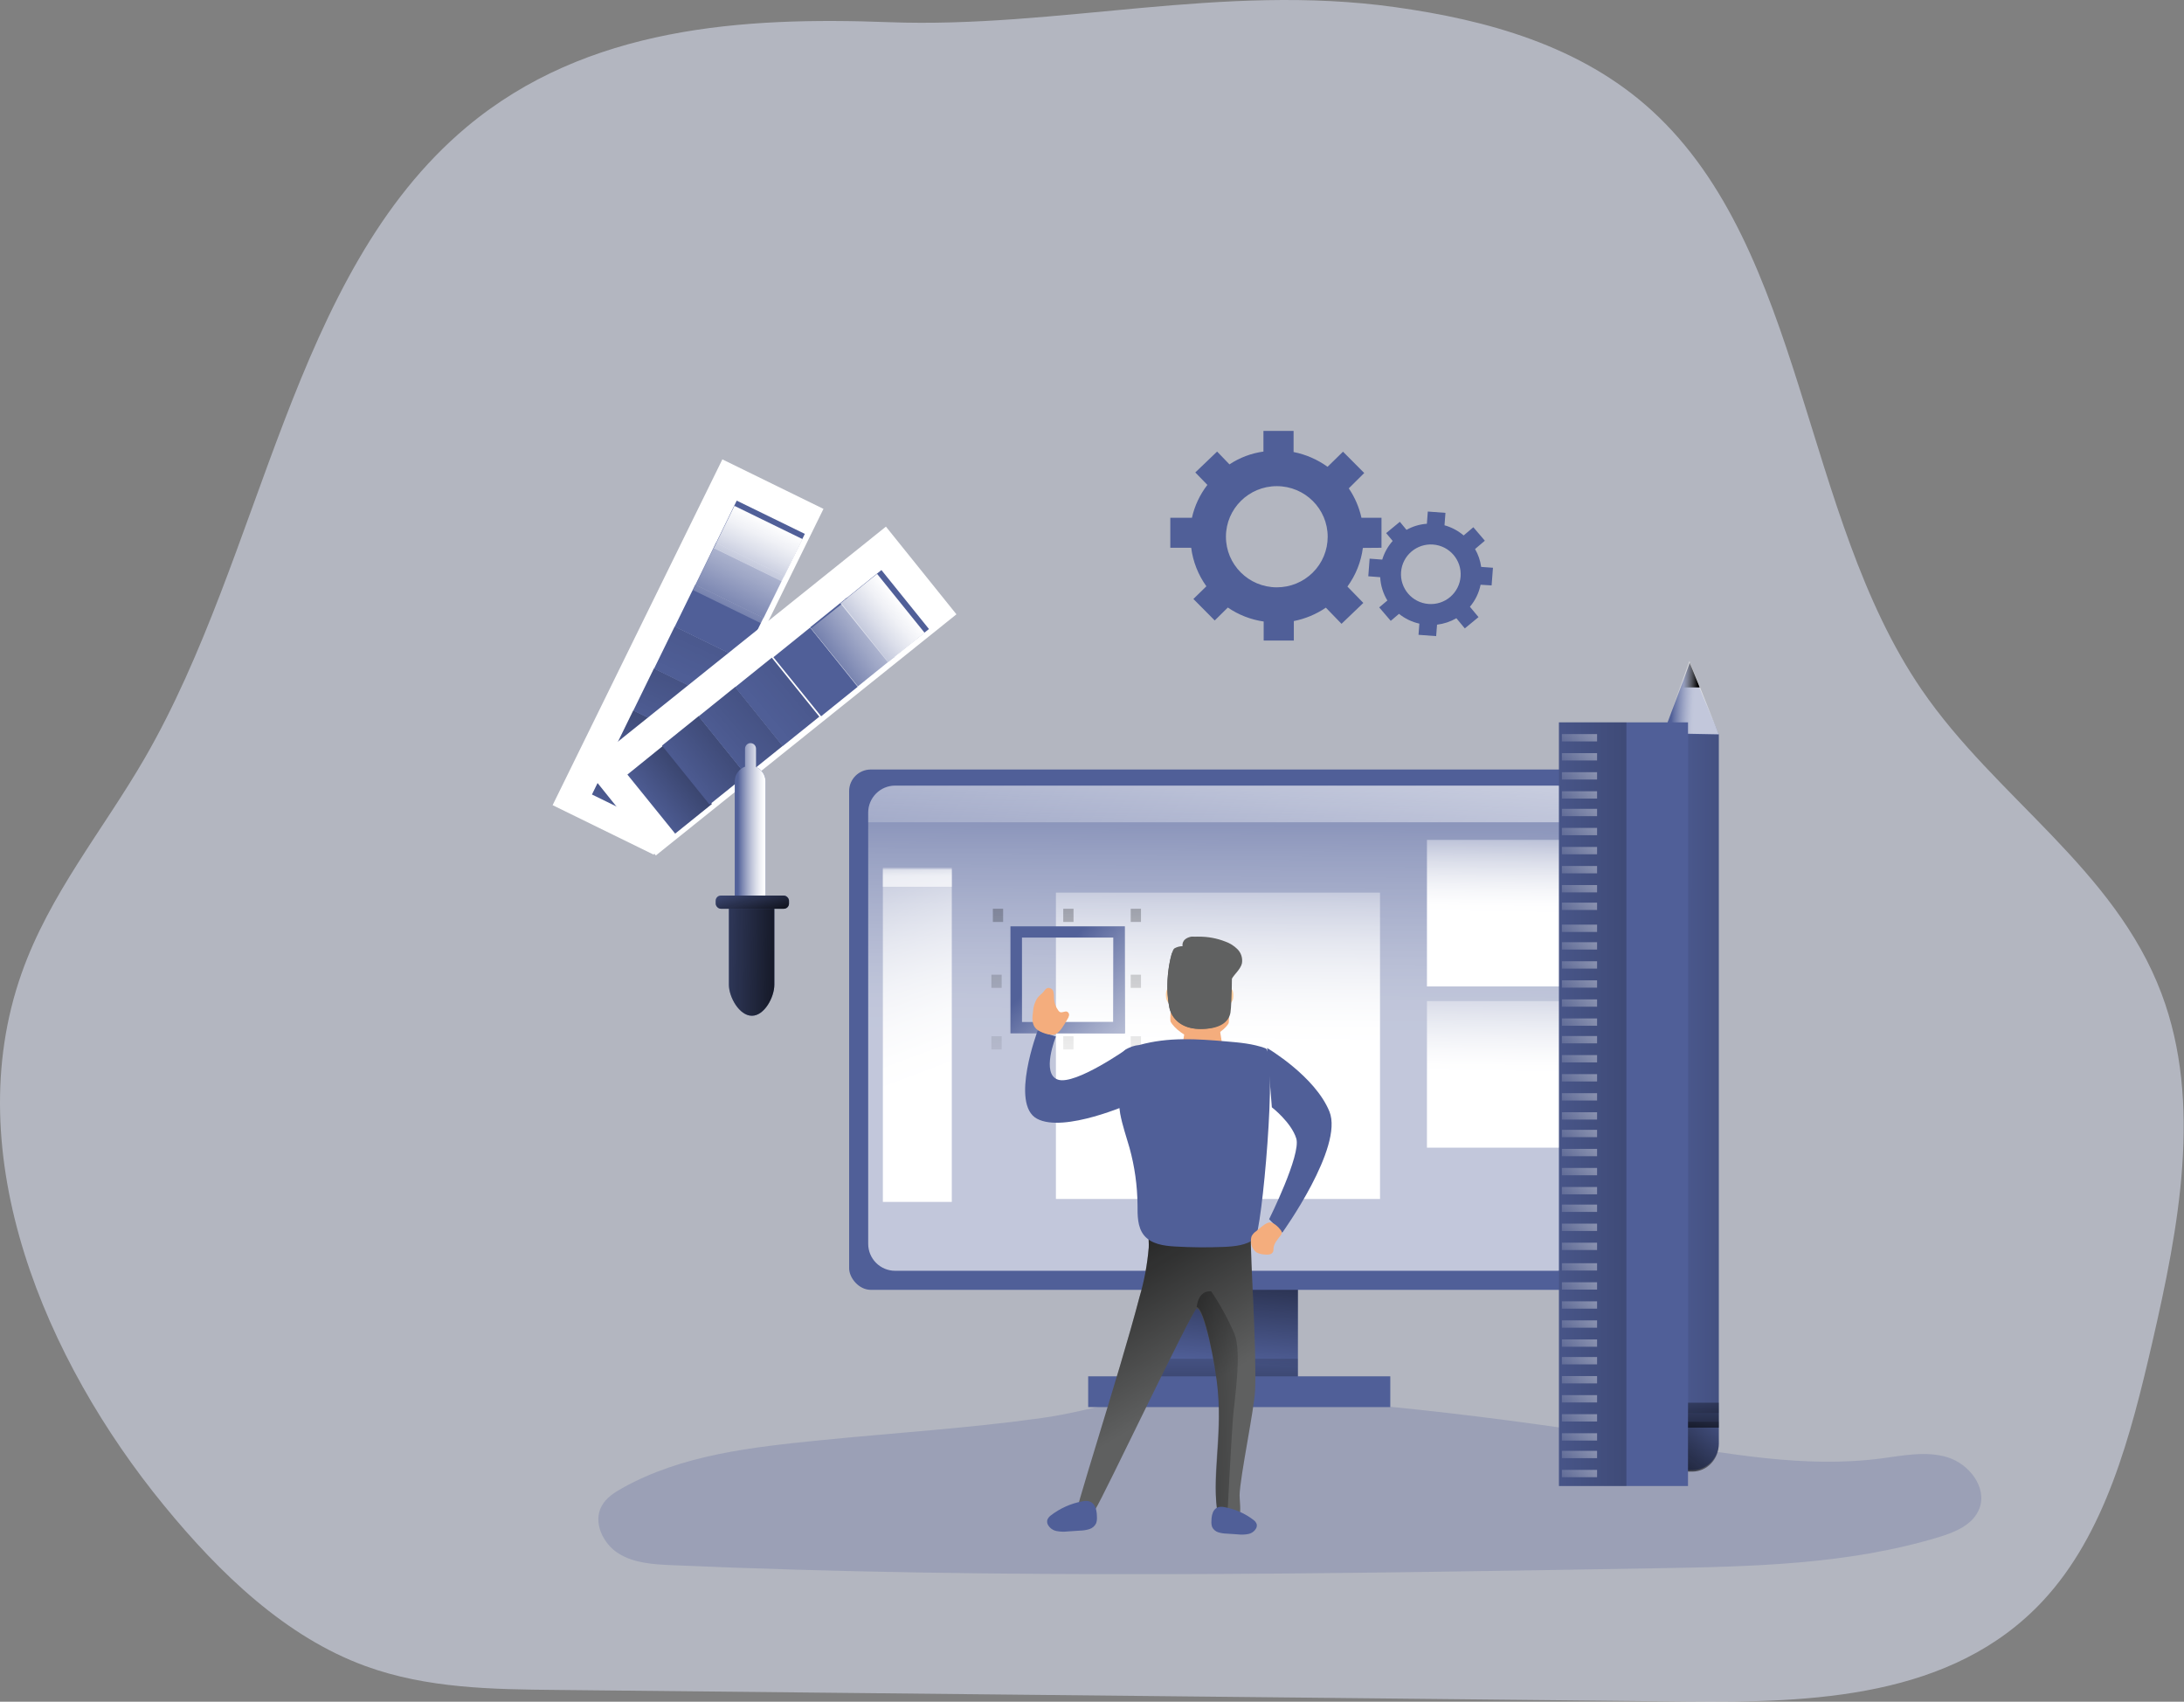<svg width="946" height="737" viewBox="0 0 946 737" fill="none" xmlns="http://www.w3.org/2000/svg">
<rect x="0" y="0" width="946" height="737" fill="#808080" stroke="none"/>
<path opacity="0.5" d="M202.084 55.033C125.947 118.845 114.149 239.508 62.584 328.525C44.634 359.5 21.44 387.221 9.339 421.584C-18.443 500.237 19.793 589.455 70.971 651.925C95.375 681.726 123.88 709.028 158.368 721.589C184.89 731.249 213.328 731.651 241.244 731.903L730.333 736.934C784.939 737.488 845.613 735.492 884.875 693.331C911.934 664.302 922.926 621.906 932.254 581.439C943.716 531.715 954.103 477.714 936.271 430.355C915.901 376.169 864.387 345.463 832.386 298.707C780.452 222.955 781.645 108.38 715.509 47.906C684.634 19.681 643.893 8.613 604.195 3.079C529.353 -7.369 458.46 12.353 384.962 9.602C322.137 7.254 254.203 11.346 202.084 55.033Z" fill="#E7ECFF"/>
<path opacity="0.24" d="M355.351 623.76C325.865 626.725 295.475 629.985 269.528 644.487C266.056 646.432 262.529 648.726 260.613 652.228C256.768 659.271 261.132 668.554 267.905 672.793C274.678 677.033 283.034 677.516 291.004 677.865C432.924 684.049 575.056 681.621 717.096 679.206C758.344 678.508 800.244 677.704 839.776 665.724C846.881 663.577 854.691 660.357 857.366 653.341C860.865 644.165 852.882 633.996 843.568 631.139C834.254 628.281 824.314 630.414 814.681 631.662C781.23 635.995 747.486 629.368 714.182 624.069C648.984 613.712 581.337 605.287 515.3 603.718C492.787 603.194 473.56 611.002 451.525 614.088C419.711 618.568 387.338 620.54 355.351 623.76Z" fill="#505F98"/>
<path d="M239.368 348.711L312.896 198.951L356.688 220.395L283.16 370.155L239.368 348.711Z" fill="white"/>
<path d="M256.409 344.095L265.368 325.791L294.863 340.19L285.904 358.494L256.409 344.095Z" fill="#505F98"/>
<path d="M256.409 344.095L265.368 325.791L294.863 340.19L285.904 358.494L256.409 344.095Z" fill="url(#paint0_linear_1460_1396)"/>
<path d="M265.369 325.934L274.329 307.63L303.824 322.028L294.865 340.333L265.369 325.934Z" fill="#505F98"/>
<path d="M265.369 325.934L274.329 307.63L303.824 322.028L294.865 340.333L265.369 325.934Z" fill="url(#paint1_linear_1460_1396)"/>
<path d="M274.318 307.767L283.277 289.462L312.772 303.861L303.813 322.165L274.318 307.767Z" fill="#505F98"/>
<path d="M274.318 307.767L283.277 289.462L312.772 303.861L303.813 322.165L274.318 307.767Z" fill="url(#paint2_linear_1460_1396)"/>
<path d="M283.292 289.618L292.251 271.314L321.746 285.713L312.787 304.017L283.292 289.618Z" fill="#505F98"/>
<path d="M283.292 289.618L292.251 271.314L321.746 285.713L312.787 304.017L283.292 289.618Z" fill="url(#paint3_linear_1460_1396)"/>
<path d="M292.246 271.439L301.205 253.135L330.701 267.533L321.741 285.838L292.246 271.439Z" fill="#505F98"/>
<path d="M301.207 253.291L310.166 234.986L339.661 249.385L330.702 267.69L301.207 253.291Z" fill="#505F98"/>
<path d="M310.155 235.123L319.114 216.819L348.61 231.218L339.65 249.522L310.155 235.123Z" fill="#505F98"/>
<path d="M300.198 255.568L309.158 237.264L338.653 251.663L329.694 269.967L300.198 255.568Z" fill="url(#paint4_linear_1460_1396)"/>
<path d="M309.165 237.395L318.124 219.091L347.619 233.489L338.66 251.794L309.165 237.395Z" fill="url(#paint5_linear_1460_1396)"/>
<rect x="499.932" y="550.37" width="62.253" height="52.053" fill="#505F98"/>
<rect x="499.932" y="550.37" width="62.253" height="52.053" fill="url(#paint6_linear_1460_1396)"/>
<rect x="367.802" y="333.269" width="329.053" height="225.353" rx="9.37" fill="#505F98"/>
<path opacity="0.65" d="M686.056 351.956V538.665C686.067 541.763 684.846 544.739 682.662 546.934C680.478 549.13 677.511 550.366 674.416 550.37H387.701C384.607 550.362 381.642 549.125 379.459 546.93C377.276 544.735 376.054 541.762 376.061 538.665V351.956C376.054 348.859 377.276 345.886 379.459 343.691C381.642 341.496 384.607 340.259 387.701 340.252H674.416C677.511 340.255 680.478 341.491 682.662 343.687C684.846 345.883 686.067 348.858 686.056 351.956V351.956Z" fill="url(#paint7_linear_1460_1396)"/>
<rect x="471.346" y="596.075" width="130.859" height="13.331" fill="#505F98"/>
<rect x="499.932" y="588.457" width="62.253" height="7.618" fill="url(#paint8_linear_1460_1396)"/>
<path fill-rule="evenodd" clip-rule="evenodd" d="M598.394 224.237V237.233L590.326 237.3C589.541 243.347 587.241 249.101 583.636 254.034L590.527 261.124L581.081 270.17L574.298 263.173C570.115 266.019 565.395 267.993 560.423 268.973V277.407H547.365V269.172C541.789 268.367 536.474 266.296 531.832 263.12L526.159 268.72L516.914 259.408L522.547 253.914C519 248.98 516.739 243.249 515.964 237.233H506.92V224.237H516.285C517.446 219.064 519.729 214.207 522.975 210.003L517.743 204.615L527.189 195.57L532.541 201.117C536.966 198.193 541.996 196.297 547.258 195.57V186.63H560.316V195.769C565.629 196.822 570.649 199.005 575.034 202.168L581.723 195.623L590.915 204.855L584.225 211.506C586.848 215.366 588.709 219.686 589.711 224.237H598.394ZM531.016 232.431C531.001 244.531 540.855 254.352 553.025 254.367C558.872 254.384 564.486 252.086 568.626 247.98C572.766 243.874 575.091 238.298 575.087 232.484C575.102 220.384 565.248 210.563 553.078 210.548C540.908 210.534 531.03 220.331 531.016 232.431Z" fill="#505F98"/>
<path fill-rule="evenodd" clip-rule="evenodd" d="M646.672 245.891L646.089 253.536L641.32 253.245C640.605 256.76 639.015 260.039 636.697 262.78L640.419 267.263L634.484 272.156L630.828 267.752C628.254 269.236 625.407 270.186 622.456 270.543L622.072 275.502L614.428 274.933L614.799 270.093C611.571 269.373 608.552 267.92 605.977 265.848L602.4 268.89L597.406 263.057L600.943 260.069C599.084 257.014 598.014 253.547 597.83 249.978L592.677 249.581L593.246 241.95L598.717 242.36C599.621 239.373 601.162 236.616 603.234 234.28L600.413 230.881L606.348 225.988L609.222 229.479C611.934 227.953 614.952 227.049 618.058 226.834L618.455 221.544L626.099 222.113L625.688 227.496C628.74 228.345 631.57 229.848 633.981 231.899L638.18 228.342L643.161 234.174L638.922 237.785C640.297 240.169 641.197 242.796 641.572 245.521L646.672 245.891ZM606.872 247.725C606.329 254.83 611.656 261.031 618.773 261.576C622.197 261.846 625.588 260.741 628.194 258.507C630.8 256.273 632.406 253.094 632.656 249.674C633.191 242.568 627.857 236.374 620.739 235.836C613.622 235.298 607.414 240.62 606.872 247.725Z" fill="#505F98"/>
<path d="M744.498 318.012V625.161C744.477 631.526 739.369 636.68 733.061 636.702H731.744C725.448 636.673 720.359 631.514 720.359 625.161V318.012L731.836 287.563L744.498 318.012Z" fill="#505F98"/>
<rect x="731.158" y="318.034" width="13.34" height="293.911" fill="url(#paint9_linear_1460_1396)"/>
<path opacity="0.65" d="M744.498 318.034L720.359 317.569L727.798 297.215L731.786 286.294L736.168 297.215L744.498 318.034V318.034Z" fill="url(#paint10_linear_1460_1396)"/>
<path d="M736.24 297.72H727.982L731.917 286.929L736.24 297.72V297.72Z" fill="url(#paint11_linear_1460_1396)"/>
<rect x="719.089" y="607.501" width="25.41" height="10.792" fill="url(#paint12_linear_1460_1396)"/>
<path d="M744.498 615.754V625.517C744.477 632.036 739.369 637.314 733.061 637.337H731.744C725.448 637.307 720.359 632.024 720.359 625.517V615.754H744.498Z" fill="url(#paint13_linear_1460_1396)"/>
<path d="M686.056 352.004V356.121H376.061V352.004C376.054 348.894 377.276 345.909 379.459 343.705C381.643 341.501 384.608 340.259 387.702 340.252H674.415C677.511 340.255 680.478 341.496 682.662 343.701C684.846 345.905 686.067 348.893 686.056 352.004V352.004Z" fill="url(#paint14_linear_1460_1396)"/>
<rect x="382.413" y="376.435" width="29.856" height="144.099" fill="url(#paint15_linear_1460_1396)"/>
<rect x="457.371" y="386.592" width="140.387" height="132.673" fill="url(#paint16_linear_1460_1396)"/>
<rect x="489.768" y="448.802" width="4.447" height="5.713" fill="url(#paint17_linear_1460_1396)"/>
<rect x="489.768" y="422.14" width="4.447" height="5.713" fill="url(#paint18_linear_1460_1396)"/>
<rect x="429.421" y="448.802" width="4.447" height="5.713" fill="url(#paint19_linear_1460_1396)"/>
<rect x="429.421" y="422.14" width="4.447" height="5.713" fill="url(#paint20_linear_1460_1396)"/>
<rect x="489.768" y="393.575" width="4.447" height="5.713" fill="url(#paint21_linear_1460_1396)"/>
<rect x="430.056" y="393.575" width="4.447" height="5.713" fill="url(#paint22_linear_1460_1396)"/>
<rect x="460.547" y="393.575" width="4.447" height="5.713" fill="url(#paint23_linear_1460_1396)"/>
<rect x="460.547" y="448.802" width="4.447" height="5.713" fill="url(#paint24_linear_1460_1396)"/>
<path fill-rule="evenodd" clip-rule="evenodd" d="M437.679 447.532H487.227V401.192H437.679V447.532ZM482.237 442.633H442.67V406.052H482.237V442.633Z" fill="#505F98"/>
<path fill-rule="evenodd" clip-rule="evenodd" d="M437.679 447.532H487.227V401.192H437.679V447.532ZM482.237 442.633H442.67V406.052H482.237V442.633Z" fill="url(#paint25_linear_1460_1396)"/>
<rect x="618.086" y="363.739" width="63.524" height="63.48" fill="url(#paint26_linear_1460_1396)"/>
<rect x="618.086" y="433.567" width="63.524" height="63.48" fill="url(#paint27_linear_1460_1396)"/>
<rect opacity="0.65" x="382.413" y="375.8" width="29.856" height="8.252" fill="url(#paint28_linear_1460_1396)"/>
<path d="M253.526 332.524L383.741 228.078L414.283 266.055L284.068 370.501L253.526 332.524Z" fill="white"/>
<path d="M271.76 335.462L287.673 322.626L308.356 348.2L292.443 361.036L271.76 335.462Z" fill="#505F98"/>
<path d="M271.76 335.462L287.673 322.626L308.356 348.2L292.443 361.036L271.76 335.462Z" fill="url(#paint29_linear_1460_1396)"/>
<path d="M286.752 322.914L302.643 310.137L323.232 335.675L307.342 348.452L286.752 322.914Z" fill="#505F98"/>
<path d="M286.752 322.914L302.643 310.137L323.232 335.675L307.342 348.452L286.752 322.914Z" fill="url(#paint30_linear_1460_1396)"/>
<path d="M302.587 310.264L318.477 297.487L339.067 323.025L323.176 335.802L302.587 310.264Z" fill="#505F98"/>
<path d="M302.587 310.264L318.477 297.487L339.067 323.025L323.176 335.802L302.587 310.264Z" fill="url(#paint31_linear_1460_1396)"/>
<path d="M318.411 297.623L334.301 284.845L354.891 310.383L339 323.161L318.411 297.623Z" fill="#505F98"/>
<path d="M318.411 297.623L334.301 284.845L354.891 310.383L339 323.161L318.411 297.623Z" fill="url(#paint32_linear_1460_1396)"/>
<path d="M334.992 284.637L350.904 271.801L371.588 297.375L355.675 310.211L334.992 284.637Z" fill="#505F98"/>
<path d="M350.912 271.687L366.825 258.852L387.508 284.426L371.596 297.261L350.912 271.687Z" fill="#505F98"/>
<path d="M365.898 259.665L381.789 246.887L402.378 272.425L386.488 285.203L365.898 259.665Z" fill="#505F98"/>
<path d="M384.954 287.067L371.56 297.72L351.286 272.19L364.68 261.537L384.954 287.067V287.067Z" fill="url(#paint33_linear_1460_1396)"/>
<path d="M364.021 261.313L379.912 248.535L400.501 274.073L384.611 286.851L364.021 261.313Z" fill="url(#paint34_linear_1460_1396)"/>
<path d="M331.594 338.442V416.427H318.254V338.442C318.254 335.56 320.043 332.996 322.709 332.056V324.27C322.709 322.929 323.773 321.842 325.085 321.842C326.398 321.842 327.462 322.929 327.462 324.27V332.188C329.95 333.228 331.58 335.696 331.594 338.442V338.442Z" fill="#505F98"/>
<path d="M331.594 338.442V416.427H318.254V338.442C318.254 335.56 320.043 332.996 322.709 332.056V324.27C322.709 322.929 323.773 321.842 325.085 321.842C326.398 321.842 327.462 322.929 327.462 324.27V332.188C329.95 333.228 331.58 335.696 331.594 338.442V338.442Z" fill="url(#paint35_linear_1460_1396)"/>
<rect x="309.996" y="387.861" width="31.762" height="5.713" rx="2.245" fill="#505F98"/>
<path d="M325.679 439.915V439.915C320.237 439.915 315.713 431.78 315.713 426.352V390.401H335.405V426.352C335.405 431.78 331.108 439.915 325.679 439.915Z" fill="#505F98"/>
<rect x="309.996" y="387.861" width="31.762" height="5.713" rx="2.245" fill="url(#paint36_linear_1460_1396)"/>
<path d="M325.679 439.915V439.915C320.237 439.915 315.713 431.895 315.713 426.544V393.575H335.405V426.544C335.405 431.895 331.108 439.915 325.679 439.915Z" fill="url(#paint37_linear_1460_1396)"/>
<path d="M452.697 478.003C452.27 475.74 452 472.537 452.821 472.317C454.553 471.829 452.697 478.003 452.697 478.003Z" fill="#28353D"/>
<path d="M543.638 602.11C543.329 610.105 537.132 639.488 536.931 647.496C536.931 650.161 537.642 654.252 536.783 656.824C535.013 662.274 528.735 661.528 527.917 658.316L527.608 656.717C524.697 641.153 529.379 623.497 527.608 603.176C526.549 590.77 521.612 566.851 518.38 566.691C516.676 566.691 477.79 648.669 474.41 653.719C472.746 656.264 468.065 655.865 465.798 657.917C463.531 659.969 484.684 595.767 493.551 561.84C495.619 554.838 496.967 547.645 497.575 540.373C497.816 536.176 496.462 534.763 500.338 533.524C503.021 532.671 506.737 532.911 509.607 532.711C512.732 532.471 541.8 532.418 541.8 534.47C541.518 545.61 544.389 583.641 543.638 602.11Z" fill="#606161"/>
<path d="M543.638 602.11C543.329 610.105 537.132 639.488 536.931 647.496C536.931 650.161 537.642 654.252 536.783 656.824C535.013 662.274 528.735 661.528 527.917 658.316L527.608 656.717C524.697 641.153 529.379 623.497 527.608 603.176C526.549 590.77 521.612 566.851 518.38 566.691C516.676 566.691 477.79 648.669 474.41 653.719C472.746 656.264 468.065 655.865 465.798 657.917C463.531 659.969 484.684 595.767 493.551 561.84C495.619 554.838 496.967 547.645 497.575 540.373C497.816 536.176 496.462 534.763 500.338 533.524C503.021 532.671 506.737 532.911 509.607 532.711C512.732 532.471 541.8 532.418 541.8 534.47C541.518 545.61 544.389 583.641 543.638 602.11Z" fill="url(#paint38_linear_1460_1396)"/>
<path d="M509.312 431.757C509.068 429.226 507.873 427.854 506.705 427.854C505.537 427.854 504.817 429.199 505.062 431.757C505.117 433.644 506.542 435.215 508.429 435.471C509.611 435.471 509.57 434.287 509.312 431.757Z" fill="#FFCD9C"/>
<path d="M529.876 431.763C530.035 429.229 531.2 427.854 532.406 427.854C533.611 427.854 534.393 429.202 534.208 431.763C534.191 433.677 532.766 435.272 530.896 435.471C529.703 435.471 529.69 434.298 529.876 431.763Z" fill="#FFCD9C"/>
<path d="M532.24 442.88C532.076 444.217 526.416 450.072 519.976 450.072C513.536 450.072 508.219 444.725 507.096 442.586C505.972 440.448 510.494 412.939 513.111 410.64C515.728 408.341 526.334 409.852 527.225 411.068C529.362 413.942 532.939 437.547 532.24 442.88Z" fill="#F4AD7D"/>
<path d="M529.578 422.126C528.702 422.546 525.264 413.787 524.543 412.317C523.822 410.846 523.938 409.336 524.814 408.916C525.689 408.496 526.977 409.362 527.698 410.82C528.419 412.277 530.44 421.719 529.578 422.126Z" fill="#FFCD9C"/>
<path d="M510.299 421.497C509.39 421.189 511.795 412.097 512.319 410.526C512.844 408.955 514.02 407.921 514.877 408.229C515.734 408.538 516.092 410.069 515.568 411.654C515.044 413.239 511.155 421.806 510.299 421.497Z" fill="#FFCD9C"/>
<path d="M513.903 441.819H527.718L529.788 454.91C522.262 458.962 517.874 458.515 512.001 454.016L513.903 441.819Z" fill="#F4AD7D"/>
<path d="M519.624 444.441C519.624 444.2 520.199 443.996 520.895 443.996C521.59 443.996 522.165 444.2 522.165 444.441C522.165 444.682 521.606 444.72 520.895 444.72C520.184 444.72 519.624 444.695 519.624 444.441Z" fill="#F4AD7D"/>
<path d="M532.976 438.523C533.499 435.404 534.352 413.068 532.26 410.112C530.169 407.155 517.645 405.243 515.746 405.704C511.493 406.735 512.237 409.773 512.237 409.773C510.973 409.792 509.735 410.133 508.645 410.763C507.186 411.739 504.117 425.816 506.567 436.462C507.668 441.249 512.003 445.412 519.489 445.616C528.71 445.86 532.343 442.388 532.976 438.523Z" fill="#606161"/>
<path d="M515.798 406.754C516.787 405.92 518.07 405.526 519.352 405.662C523.245 405.641 527.107 406.359 530.737 407.779C532.75 408.484 534.577 409.642 536.082 411.164C537.597 412.728 538.295 414.921 537.966 417.083C537.298 420.266 533.957 422.235 532.862 425.296C531.98 427.75 532.608 430.123 532.634 432.591C532.652 434.586 532.509 436.579 532.207 438.551C531.592 442.394 528.078 445.846 519.058 445.617C511.789 445.415 507.58 441.275 506.511 436.515C505.063 428.614 505.443 420.483 507.62 412.755C511.537 413.665 515.546 414.117 519.566 414.103C523.829 414.139 528.079 413.641 532.22 412.62C532.928 416.746 532.915 425.012 532.688 431.188" fill="#606161"/>
<path d="M493.498 452.581C491.318 452.764 489.218 453.49 487.388 454.693C484.254 457.163 484.016 461.771 484.069 465.781C483.961 471.338 484.346 476.893 485.219 482.381C486.158 487.414 487.864 492.248 489.266 497.175C491.476 505.192 492.636 513.464 492.718 521.782C492.718 526.35 492.639 531.37 495.482 534.942C498.59 538.82 504.092 539.577 509.038 539.856C516.061 540.267 523.11 540.32 530.132 540.028C534.84 539.816 539.853 539.351 543.582 536.456C546.558 534.145 553.528 455.968 548.119 453.989C542.71 452.01 536.89 451.506 531.151 451.028C518.282 449.939 506.168 449.076 493.498 452.581Z" fill="#505F98"/>
<path d="M534.011 614.669C533.321 623.533 531.675 655.746 531.675 655.746L527.482 655.6C524.603 640.123 529.234 622.566 527.482 602.359C526.434 590.022 521.551 566.237 518.354 566.078C519.309 558.128 524.683 559.32 524.683 559.32C528.591 565.157 531.962 571.335 534.754 577.778C537.951 586.153 534.714 605.764 534.011 614.669Z" fill="url(#paint39_linear_1460_1396)"/>
<path d="M455.069 656.396C454.414 656.88 453.917 657.542 453.639 658.301C453.491 658.925 453.551 659.58 453.812 660.168C454.552 661.666 455.955 662.741 457.61 663.078C459.246 663.389 460.921 663.446 462.574 663.248L467.869 662.895C469.216 662.863 470.552 662.648 471.84 662.256C473.128 661.857 474.192 660.95 474.778 659.75C475.09 658.866 475.212 657.929 475.136 656.996C475.136 652.676 473.6 649.165 468.809 650.222C463.789 651.153 459.074 653.272 455.069 656.396V656.396Z" fill="#505F98"/>
<path d="M543.013 658.325C543.614 658.767 544.071 659.37 544.325 660.061C544.461 660.623 544.408 661.212 544.173 661.742C543.498 663.099 542.21 664.07 540.692 664.366C539.196 664.656 537.662 664.71 536.148 664.528L531.341 664.205C530.118 664.179 528.905 663.989 527.736 663.64C526.557 663.277 525.586 662.453 525.056 661.366C524.772 660.567 524.659 659.72 524.724 658.877C524.724 654.975 526.106 651.759 530.512 652.755C535.08 653.599 539.37 655.511 543.013 658.325V658.325Z" fill="#505F98"/>
<path d="M548.845 453.88C548.845 453.88 569.613 466.045 575.85 481.423C582.088 496.801 555.423 533.865 555.423 533.865L549.717 528.034C549.717 528.034 563.635 500.067 561.483 493.073C559.331 486.078 550.902 479.559 550.902 479.559L548.845 453.88Z" fill="#505F98"/>
<path d="M489.768 477.913C489.768 477.913 460.892 490.851 449.158 484.502C437.424 478.153 449.504 446.263 449.504 446.263L457.363 448.93C457.363 448.93 450.796 465.189 458.308 467.603C465.82 470.017 488.33 454.159 488.33 454.159L489.768 477.913Z" fill="#505F98"/>
<path d="M544.132 533.215C543.302 533.755 542.629 534.479 542.174 535.323C541.901 536.039 541.803 536.803 541.886 537.559C541.836 539.393 542.67 541.152 544.16 542.35C545.206 542.911 546.379 543.234 547.583 543.296C548.322 543.417 549.077 543.417 549.816 543.296C550.569 543.162 551.198 542.681 551.486 542.018C551.585 541.599 551.626 541.169 551.61 540.74C551.705 538.632 553.294 536.907 554.609 535.182C554.926 534.849 555.131 534.436 555.198 533.994C555.19 533.505 555.007 533.033 554.677 532.653C553.787 531.452 551.582 529.241 549.816 529.433C548.049 529.625 545.502 532.167 544.132 533.215Z" fill="#F4AD7D"/>
<path d="M462.319 441.46C462.695 440.938 462.952 440.346 463.072 439.723C463.168 439.078 462.827 438.446 462.221 438.144C461.259 437.786 460.115 438.728 459.167 438.33C458.846 438.159 458.577 437.913 458.386 437.614C457.266 436.071 456.623 434.261 456.531 432.388C456.585 431.39 456.492 430.39 456.252 429.417C455.97 428.416 454.965 427.758 453.881 427.865C452.988 428.064 452.486 428.926 451.928 429.616C451.37 430.305 450.254 431.128 449.529 431.99C448.291 433.762 447.582 435.82 447.479 437.945C447.088 440.598 446.837 443.636 448.79 445.546C450.296 447.018 454.885 448.755 456.991 447.973C459.32 447.097 461.147 443.37 462.319 441.46Z" fill="#F4AD7D"/>
<rect x="675.257" y="312.851" width="55.901" height="330.73" fill="#505F98"/>
<rect x="675.257" y="312.851" width="29.221" height="330.73" fill="url(#paint40_linear_1460_1396)"/>
<rect opacity="0.65" x="676.528" y="317.93" width="15.246" height="3.174" fill="url(#paint41_linear_1460_1396)"/>
<rect opacity="0.65" x="676.528" y="326.182" width="15.246" height="3.174" fill="url(#paint42_linear_1460_1396)"/>
<rect opacity="0.65" x="676.528" y="334.435" width="15.246" height="3.174" fill="url(#paint43_linear_1460_1396)"/>
<rect opacity="0.65" x="676.528" y="342.687" width="15.246" height="3.174" fill="url(#paint44_linear_1460_1396)"/>
<rect opacity="0.65" x="676.528" y="350.305" width="15.246" height="3.174" fill="url(#paint45_linear_1460_1396)"/>
<rect opacity="0.65" x="676.528" y="358.557" width="15.246" height="3.174" fill="url(#paint46_linear_1460_1396)"/>
<rect opacity="0.65" x="676.528" y="366.809" width="15.246" height="3.174" fill="url(#paint47_linear_1460_1396)"/>
<rect opacity="0.65" x="676.528" y="375.062" width="15.246" height="3.174" fill="url(#paint48_linear_1460_1396)"/>
<rect opacity="0.65" x="676.528" y="383.314" width="15.246" height="3.174" fill="url(#paint49_linear_1460_1396)"/>
<rect opacity="0.65" x="676.528" y="390.932" width="15.246" height="3.174" fill="url(#paint50_linear_1460_1396)"/>
<rect opacity="0.65" x="676.528" y="400.454" width="15.246" height="3.174" fill="url(#paint51_linear_1460_1396)"/>
<rect opacity="0.65" x="676.528" y="408.071" width="15.246" height="3.174" fill="url(#paint52_linear_1460_1396)"/>
<rect opacity="0.65" x="676.528" y="416.323" width="15.246" height="3.174" fill="url(#paint53_linear_1460_1396)"/>
<rect opacity="0.65" x="676.528" y="424.576" width="15.246" height="3.174" fill="url(#paint54_linear_1460_1396)"/>
<rect opacity="0.65" x="676.528" y="432.828" width="15.246" height="3.174" fill="url(#paint55_linear_1460_1396)"/>
<rect opacity="0.65" x="676.528" y="441.081" width="15.246" height="3.174" fill="url(#paint56_linear_1460_1396)"/>
<rect opacity="0.65" x="676.528" y="448.698" width="15.246" height="3.174" fill="url(#paint57_linear_1460_1396)"/>
<rect opacity="0.65" x="676.528" y="456.951" width="15.246" height="3.174" fill="url(#paint58_linear_1460_1396)"/>
<rect opacity="0.65" x="676.528" y="465.203" width="15.246" height="3.174" fill="url(#paint59_linear_1460_1396)"/>
<rect opacity="0.65" x="676.528" y="473.455" width="15.246" height="3.174" fill="url(#paint60_linear_1460_1396)"/>
<rect opacity="0.65" x="676.528" y="481.708" width="15.246" height="3.174" fill="url(#paint61_linear_1460_1396)"/>
<rect opacity="0.65" x="676.528" y="489.325" width="15.246" height="3.174" fill="url(#paint62_linear_1460_1396)"/>
<rect opacity="0.65" x="676.528" y="497.578" width="15.246" height="3.174" fill="url(#paint63_linear_1460_1396)"/>
<rect opacity="0.65" x="676.528" y="505.83" width="15.246" height="3.174" fill="url(#paint64_linear_1460_1396)"/>
<rect opacity="0.65" x="676.528" y="514.082" width="15.246" height="3.174" fill="url(#paint65_linear_1460_1396)"/>
<rect opacity="0.65" x="676.528" y="521.7" width="15.246" height="3.174" fill="url(#paint66_linear_1460_1396)"/>
<rect opacity="0.65" x="676.528" y="529.952" width="15.246" height="3.174" fill="url(#paint67_linear_1460_1396)"/>
<rect opacity="0.65" x="676.528" y="538.205" width="15.246" height="3.174" fill="url(#paint68_linear_1460_1396)"/>
<rect opacity="0.65" x="676.528" y="547.092" width="15.246" height="3.174" fill="url(#paint69_linear_1460_1396)"/>
<rect opacity="0.65" x="676.528" y="555.344" width="15.246" height="3.174" fill="url(#paint70_linear_1460_1396)"/>
<rect opacity="0.65" x="676.528" y="563.597" width="15.246" height="3.174" fill="url(#paint71_linear_1460_1396)"/>
<rect opacity="0.65" x="676.528" y="571.849" width="15.246" height="3.174" fill="url(#paint72_linear_1460_1396)"/>
<rect opacity="0.65" x="676.528" y="580.101" width="15.246" height="3.174" fill="url(#paint73_linear_1460_1396)"/>
<rect opacity="0.65" x="676.528" y="587.719" width="15.246" height="3.174" fill="url(#paint74_linear_1460_1396)"/>
<rect opacity="0.65" x="676.528" y="595.971" width="15.246" height="3.174" fill="url(#paint75_linear_1460_1396)"/>
<rect opacity="0.65" x="676.528" y="604.224" width="15.246" height="3.174" fill="url(#paint76_linear_1460_1396)"/>
<rect opacity="0.65" x="676.528" y="612.476" width="15.246" height="3.174" fill="url(#paint77_linear_1460_1396)"/>
<rect opacity="0.65" x="676.528" y="620.728" width="15.246" height="3.174" fill="url(#paint78_linear_1460_1396)"/>
<rect opacity="0.65" x="676.528" y="628.346" width="15.246" height="3.174" fill="url(#paint79_linear_1460_1396)"/>
<rect opacity="0.65" x="676.528" y="636.598" width="15.246" height="3.174" fill="url(#paint80_linear_1460_1396)"/>
<defs>
<linearGradient id="paint0_linear_1460_1396" x1="335.243" y1="386.697" x2="376.349" y2="305.084" gradientUnits="userSpaceOnUse">
<stop stop-color="#010101" stop-opacity="0.01"/>
<stop offset="0.95" stop-color="#010101"/>
</linearGradient>
<linearGradient id="paint1_linear_1460_1396" x1="370.259" y1="384.284" x2="429.203" y2="269.011" gradientUnits="userSpaceOnUse">
<stop stop-color="#010101" stop-opacity="0.01"/>
<stop offset="0.95" stop-color="#010101"/>
</linearGradient>
<linearGradient id="paint2_linear_1460_1396" x1="446.424" y1="389.824" x2="533.615" y2="192.946" gradientUnits="userSpaceOnUse">
<stop stop-color="#010101" stop-opacity="0.01"/>
<stop offset="0.95" stop-color="#010101"/>
</linearGradient>
<linearGradient id="paint3_linear_1460_1396" x1="527.572" y1="400.293" x2="657.661" y2="116.281" gradientUnits="userSpaceOnUse">
<stop stop-color="#010101" stop-opacity="0.01"/>
<stop offset="0.36" stop-color="#010101" stop-opacity="0.36"/>
<stop offset="0.95" stop-color="#010101"/>
</linearGradient>
<linearGradient id="paint4_linear_1460_1396" x1="433.208" y1="333.627" x2="507.58" y2="180.263" gradientUnits="userSpaceOnUse">
<stop stop-color="white" stop-opacity="0.01"/>
<stop offset="0.07" stop-color="white" stop-opacity="0.22"/>
<stop offset="0.16" stop-color="white" stop-opacity="0.45"/>
<stop offset="0.25" stop-color="white" stop-opacity="0.65"/>
<stop offset="0.33" stop-color="white" stop-opacity="0.8"/>
<stop offset="0.4" stop-color="white" stop-opacity="0.91"/>
<stop offset="0.46" stop-color="white" stop-opacity="0.98"/>
<stop offset="0.51" stop-color="white"/>
</linearGradient>
<linearGradient id="paint5_linear_1460_1396" x1="383.645" y1="299.907" x2="424.397" y2="213.644" gradientUnits="userSpaceOnUse">
<stop stop-color="white" stop-opacity="0.01"/>
<stop offset="0.07" stop-color="white" stop-opacity="0.22"/>
<stop offset="0.16" stop-color="white" stop-opacity="0.45"/>
<stop offset="0.25" stop-color="white" stop-opacity="0.65"/>
<stop offset="0.33" stop-color="white" stop-opacity="0.8"/>
<stop offset="0.4" stop-color="white" stop-opacity="0.91"/>
<stop offset="0.46" stop-color="white" stop-opacity="0.98"/>
<stop offset="0.51" stop-color="white"/>
</linearGradient>
<linearGradient id="paint6_linear_1460_1396" x1="577.463" y1="593.74" x2="584.078" y2="513.287" gradientUnits="userSpaceOnUse">
<stop stop-color="#010101" stop-opacity="0.01"/>
<stop offset="0.95" stop-color="#010101"/>
</linearGradient>
<linearGradient id="paint7_linear_1460_1396" x1="322.456" y1="299.952" x2="320.733" y2="585.328" gradientUnits="userSpaceOnUse">
<stop stop-color="white" stop-opacity="0.01"/>
<stop offset="0.07" stop-color="white" stop-opacity="0.22"/>
<stop offset="0.16" stop-color="white" stop-opacity="0.45"/>
<stop offset="0.25" stop-color="white" stop-opacity="0.65"/>
<stop offset="0.33" stop-color="white" stop-opacity="0.8"/>
<stop offset="0.4" stop-color="white" stop-opacity="0.91"/>
<stop offset="0.46" stop-color="white" stop-opacity="0.98"/>
<stop offset="0.51" stop-color="white"/>
</linearGradient>
<linearGradient id="paint8_linear_1460_1396" x1="161.437" y1="577.712" x2="161.501" y2="668.002" gradientUnits="userSpaceOnUse">
<stop stop-color="#010101" stop-opacity="0.01"/>
<stop offset="0.95" stop-color="#010101"/>
</linearGradient>
<linearGradient id="paint9_linear_1460_1396" x1="717.833" y1="2604.63" x2="912.204" y2="2604.66" gradientUnits="userSpaceOnUse">
<stop stop-color="#010101" stop-opacity="0.01"/>
<stop offset="0.95" stop-color="#010101"/>
</linearGradient>
<linearGradient id="paint10_linear_1460_1396" x1="723.797" y1="314.446" x2="743.056" y2="315.284" gradientUnits="userSpaceOnUse">
<stop stop-color="white" stop-opacity="0.01"/>
<stop offset="0.07" stop-color="white" stop-opacity="0.22"/>
<stop offset="0.16" stop-color="white" stop-opacity="0.45"/>
<stop offset="0.25" stop-color="white" stop-opacity="0.65"/>
<stop offset="0.33" stop-color="white" stop-opacity="0.8"/>
<stop offset="0.4" stop-color="white" stop-opacity="0.91"/>
<stop offset="0.46" stop-color="white" stop-opacity="0.98"/>
<stop offset="0.51" stop-color="white"/>
</linearGradient>
<linearGradient id="paint11_linear_1460_1396" x1="729.168" y1="296.572" x2="735.74" y2="296.856" gradientUnits="userSpaceOnUse">
<stop stop-color="#010101" stop-opacity="0.01"/>
<stop offset="0.95" stop-color="#010101"/>
</linearGradient>
<linearGradient id="paint12_linear_1460_1396" x1="680.521" y1="595.32" x2="680.716" y2="638.491" gradientUnits="userSpaceOnUse">
<stop stop-color="#010101" stop-opacity="0.01"/>
<stop offset="0.95" stop-color="#010101"/>
</linearGradient>
<linearGradient id="paint13_linear_1460_1396" x1="724.195" y1="589.27" x2="687.163" y2="635.152" gradientUnits="userSpaceOnUse">
<stop stop-color="#010101" stop-opacity="0.01"/>
<stop offset="0.95" stop-color="#010101"/>
</linearGradient>
<linearGradient id="paint14_linear_1460_1396" x1="892.987" y1="416.406" x2="914.687" y2="157.973" gradientUnits="userSpaceOnUse">
<stop stop-color="white" stop-opacity="0.01"/>
<stop offset="0.07" stop-color="white" stop-opacity="0.22"/>
<stop offset="0.16" stop-color="white" stop-opacity="0.45"/>
<stop offset="0.25" stop-color="white" stop-opacity="0.65"/>
<stop offset="0.33" stop-color="white" stop-opacity="0.8"/>
<stop offset="0.4" stop-color="white" stop-opacity="0.91"/>
<stop offset="0.46" stop-color="white" stop-opacity="0.98"/>
<stop offset="0.51" stop-color="white"/>
</linearGradient>
<linearGradient id="paint15_linear_1460_1396" x1="368.085" y1="346.517" x2="455.691" y2="580.295" gradientUnits="userSpaceOnUse">
<stop stop-color="white" stop-opacity="0.01"/>
<stop offset="0.07" stop-color="white" stop-opacity="0.22"/>
<stop offset="0.16" stop-color="white" stop-opacity="0.45"/>
<stop offset="0.25" stop-color="white" stop-opacity="0.65"/>
<stop offset="0.33" stop-color="white" stop-opacity="0.8"/>
<stop offset="0.4" stop-color="white" stop-opacity="0.91"/>
<stop offset="0.46" stop-color="white" stop-opacity="0.98"/>
<stop offset="0.51" stop-color="white"/>
</linearGradient>
<linearGradient id="paint16_linear_1460_1396" x1="433.806" y1="361.194" x2="431.695" y2="540.656" gradientUnits="userSpaceOnUse">
<stop stop-color="white" stop-opacity="0.01"/>
<stop offset="0.07" stop-color="white" stop-opacity="0.22"/>
<stop offset="0.16" stop-color="white" stop-opacity="0.45"/>
<stop offset="0.25" stop-color="white" stop-opacity="0.65"/>
<stop offset="0.33" stop-color="white" stop-opacity="0.8"/>
<stop offset="0.4" stop-color="white" stop-opacity="0.91"/>
<stop offset="0.46" stop-color="white" stop-opacity="0.98"/>
<stop offset="0.51" stop-color="white"/>
</linearGradient>
<linearGradient id="paint17_linear_1460_1396" x1="634.297" y1="482.893" x2="646.477" y2="116.032" gradientUnits="userSpaceOnUse">
<stop stop-color="#010101" stop-opacity="0.01"/>
<stop offset="0.95" stop-color="#010101"/>
</linearGradient>
<linearGradient id="paint18_linear_1460_1396" x1="633.756" y1="483.109" x2="645.936" y2="116.248" gradientUnits="userSpaceOnUse">
<stop stop-color="#010101" stop-opacity="0.01"/>
<stop offset="0.95" stop-color="#010101"/>
</linearGradient>
<linearGradient id="paint19_linear_1460_1396" x1="573.971" y1="481.401" x2="586.17" y2="114.54" gradientUnits="userSpaceOnUse">
<stop stop-color="#010101" stop-opacity="0.01"/>
<stop offset="0.95" stop-color="#010101"/>
</linearGradient>
<linearGradient id="paint20_linear_1460_1396" x1="573.431" y1="481.617" x2="585.629" y2="114.756" gradientUnits="userSpaceOnUse">
<stop stop-color="#010101" stop-opacity="0.01"/>
<stop offset="0.95" stop-color="#010101"/>
</linearGradient>
<linearGradient id="paint21_linear_1460_1396" x1="633.16" y1="484.062" x2="645.359" y2="117.201" gradientUnits="userSpaceOnUse">
<stop stop-color="#010101" stop-opacity="0.01"/>
<stop offset="0.95" stop-color="#010101"/>
</linearGradient>
<linearGradient id="paint22_linear_1460_1396" x1="573.47" y1="482.596" x2="585.65" y2="115.734" gradientUnits="userSpaceOnUse">
<stop stop-color="#010101" stop-opacity="0.01"/>
<stop offset="0.95" stop-color="#010101"/>
</linearGradient>
<linearGradient id="paint23_linear_1460_1396" x1="603.934" y1="483.333" x2="616.132" y2="116.485" gradientUnits="userSpaceOnUse">
<stop stop-color="#010101" stop-opacity="0.01"/>
<stop offset="0.95" stop-color="#010101"/>
</linearGradient>
<linearGradient id="paint24_linear_1460_1396" x1="605.087" y1="481.712" x2="617.285" y2="114.851" gradientUnits="userSpaceOnUse">
<stop stop-color="#010101" stop-opacity="0.01"/>
<stop offset="0.95" stop-color="#010101"/>
</linearGradient>
<linearGradient id="paint25_linear_1460_1396" x1="386.032" y1="490.952" x2="533.453" y2="628.509" gradientUnits="userSpaceOnUse">
<stop stop-color="white" stop-opacity="0.01"/>
<stop offset="0.07" stop-color="white" stop-opacity="0.22"/>
<stop offset="0.16" stop-color="white" stop-opacity="0.45"/>
<stop offset="0.25" stop-color="white" stop-opacity="0.65"/>
<stop offset="0.33" stop-color="white" stop-opacity="0.8"/>
<stop offset="0.4" stop-color="white" stop-opacity="0.91"/>
<stop offset="0.46" stop-color="white" stop-opacity="0.98"/>
<stop offset="0.51" stop-color="white"/>
</linearGradient>
<linearGradient id="paint26_linear_1460_1396" x1="607.492" y1="351.591" x2="606.359" y2="437.392" gradientUnits="userSpaceOnUse">
<stop stop-color="white" stop-opacity="0.01"/>
<stop offset="0.07" stop-color="white" stop-opacity="0.22"/>
<stop offset="0.16" stop-color="white" stop-opacity="0.45"/>
<stop offset="0.25" stop-color="white" stop-opacity="0.65"/>
<stop offset="0.33" stop-color="white" stop-opacity="0.8"/>
<stop offset="0.4" stop-color="white" stop-opacity="0.91"/>
<stop offset="0.46" stop-color="white" stop-opacity="0.98"/>
<stop offset="0.51" stop-color="white"/>
</linearGradient>
<linearGradient id="paint27_linear_1460_1396" x1="607.492" y1="421.419" x2="606.359" y2="507.22" gradientUnits="userSpaceOnUse">
<stop stop-color="white" stop-opacity="0.01"/>
<stop offset="0.07" stop-color="white" stop-opacity="0.22"/>
<stop offset="0.16" stop-color="white" stop-opacity="0.45"/>
<stop offset="0.25" stop-color="white" stop-opacity="0.65"/>
<stop offset="0.33" stop-color="white" stop-opacity="0.8"/>
<stop offset="0.4" stop-color="white" stop-opacity="0.91"/>
<stop offset="0.46" stop-color="white" stop-opacity="0.98"/>
<stop offset="0.51" stop-color="white"/>
</linearGradient>
<linearGradient id="paint28_linear_1460_1396" x1="376.527" y1="374.074" x2="376.516" y2="385.628" gradientUnits="userSpaceOnUse">
<stop stop-color="white" stop-opacity="0.01"/>
<stop offset="0.07" stop-color="white" stop-opacity="0.22"/>
<stop offset="0.16" stop-color="white" stop-opacity="0.45"/>
<stop offset="0.25" stop-color="white" stop-opacity="0.65"/>
<stop offset="0.33" stop-color="white" stop-opacity="0.8"/>
<stop offset="0.4" stop-color="white" stop-opacity="0.91"/>
<stop offset="0.46" stop-color="white" stop-opacity="0.98"/>
<stop offset="0.51" stop-color="white"/>
</linearGradient>
<linearGradient id="paint29_linear_1460_1396" x1="325.299" y1="407.573" x2="397.304" y2="350.811" gradientUnits="userSpaceOnUse">
<stop stop-color="#010101" stop-opacity="0.01"/>
<stop offset="0.95" stop-color="#010101"/>
</linearGradient>
<linearGradient id="paint30_linear_1460_1396" x1="356.936" y1="420.228" x2="459.314" y2="340.802" gradientUnits="userSpaceOnUse">
<stop stop-color="#010101" stop-opacity="0.01"/>
<stop offset="0.95" stop-color="#010101"/>
</linearGradient>
<linearGradient id="paint31_linear_1460_1396" x1="423.555" y1="457.531" x2="586.167" y2="316.147" gradientUnits="userSpaceOnUse">
<stop stop-color="#010101" stop-opacity="0.01"/>
<stop offset="0.95" stop-color="#010101"/>
</linearGradient>
<linearGradient id="paint32_linear_1460_1396" x1="492.595" y1="501.404" x2="731.077" y2="299.276" gradientUnits="userSpaceOnUse">
<stop stop-color="#010101" stop-opacity="0.01"/>
<stop offset="0.36" stop-color="#010101" stop-opacity="0.36"/>
<stop offset="0.95" stop-color="#010101"/>
</linearGradient>
<linearGradient id="paint33_linear_1460_1396" x1="396.27" y1="350.885" x2="512.399" y2="267.454" gradientUnits="userSpaceOnUse">
<stop stop-color="white" stop-opacity="0.01"/>
<stop offset="0.07" stop-color="white" stop-opacity="0.22"/>
<stop offset="0.16" stop-color="white" stop-opacity="0.45"/>
<stop offset="0.25" stop-color="white" stop-opacity="0.65"/>
<stop offset="0.33" stop-color="white" stop-opacity="0.8"/>
<stop offset="0.4" stop-color="white" stop-opacity="0.91"/>
<stop offset="0.46" stop-color="white" stop-opacity="0.98"/>
<stop offset="0.51" stop-color="white"/>
</linearGradient>
<linearGradient id="paint34_linear_1460_1396" x1="404.912" y1="349.467" x2="478.458" y2="288.616" gradientUnits="userSpaceOnUse">
<stop stop-color="white" stop-opacity="0.01"/>
<stop offset="0.07" stop-color="white" stop-opacity="0.22"/>
<stop offset="0.16" stop-color="white" stop-opacity="0.45"/>
<stop offset="0.25" stop-color="white" stop-opacity="0.65"/>
<stop offset="0.33" stop-color="white" stop-opacity="0.8"/>
<stop offset="0.4" stop-color="white" stop-opacity="0.91"/>
<stop offset="0.46" stop-color="white" stop-opacity="0.98"/>
<stop offset="0.51" stop-color="white"/>
</linearGradient>
<linearGradient id="paint35_linear_1460_1396" x1="319.586" y1="454.988" x2="343.826" y2="455.002" gradientUnits="userSpaceOnUse">
<stop stop-color="white" stop-opacity="0.01"/>
<stop offset="0.07" stop-color="white" stop-opacity="0.22"/>
<stop offset="0.16" stop-color="white" stop-opacity="0.45"/>
<stop offset="0.25" stop-color="white" stop-opacity="0.65"/>
<stop offset="0.33" stop-color="white" stop-opacity="0.8"/>
<stop offset="0.4" stop-color="white" stop-opacity="0.91"/>
<stop offset="0.46" stop-color="white" stop-opacity="0.98"/>
<stop offset="0.51" stop-color="white"/>
</linearGradient>
<linearGradient id="paint36_linear_1460_1396" x1="273.061" y1="393.066" x2="280.457" y2="417.654" gradientUnits="userSpaceOnUse">
<stop stop-color="#010101" stop-opacity="0.01"/>
<stop offset="0.95" stop-color="#010101"/>
</linearGradient>
<linearGradient id="paint37_linear_1460_1396" x1="288.803" y1="487.482" x2="352.855" y2="488.779" gradientUnits="userSpaceOnUse">
<stop stop-color="#010101" stop-opacity="0.01"/>
<stop offset="0.95" stop-color="#010101"/>
</linearGradient>
<linearGradient id="paint38_linear_1460_1396" x1="544.481" y1="587.512" x2="483.481" y2="482.911" gradientUnits="userSpaceOnUse">
<stop stop-color="#010101" stop-opacity="0.01"/>
<stop offset="0.95" stop-color="#010101"/>
</linearGradient>
<linearGradient id="paint39_linear_1460_1396" x1="545.13" y1="294.477" x2="435.382" y2="297.569" gradientUnits="userSpaceOnUse">
<stop stop-color="#010101" stop-opacity="0.01"/>
<stop offset="0.95" stop-color="#010101"/>
</linearGradient>
<linearGradient id="paint40_linear_1460_1396" x1="648.618" y1="2109.22" x2="936.6" y2="2109.15" gradientUnits="userSpaceOnUse">
<stop stop-color="#010101" stop-opacity="0.01"/>
<stop offset="0.95" stop-color="#010101"/>
</linearGradient>
<linearGradient id="paint41_linear_1460_1396" x1="678.026" y1="331.737" x2="744.09" y2="274.743" gradientUnits="userSpaceOnUse">
<stop stop-color="white" stop-opacity="0.01"/>
<stop offset="0.07" stop-color="white" stop-opacity="0.22"/>
<stop offset="0.16" stop-color="white" stop-opacity="0.45"/>
<stop offset="0.25" stop-color="white" stop-opacity="0.65"/>
<stop offset="0.33" stop-color="white" stop-opacity="0.8"/>
<stop offset="0.4" stop-color="white" stop-opacity="0.91"/>
<stop offset="0.46" stop-color="white" stop-opacity="0.98"/>
<stop offset="0.51" stop-color="white"/>
</linearGradient>
<linearGradient id="paint42_linear_1460_1396" x1="678.026" y1="339.99" x2="744.09" y2="282.996" gradientUnits="userSpaceOnUse">
<stop stop-color="white" stop-opacity="0.01"/>
<stop offset="0.07" stop-color="white" stop-opacity="0.22"/>
<stop offset="0.16" stop-color="white" stop-opacity="0.45"/>
<stop offset="0.25" stop-color="white" stop-opacity="0.65"/>
<stop offset="0.33" stop-color="white" stop-opacity="0.8"/>
<stop offset="0.4" stop-color="white" stop-opacity="0.91"/>
<stop offset="0.46" stop-color="white" stop-opacity="0.98"/>
<stop offset="0.51" stop-color="white"/>
</linearGradient>
<linearGradient id="paint43_linear_1460_1396" x1="678.026" y1="348.255" x2="744.09" y2="291.261" gradientUnits="userSpaceOnUse">
<stop stop-color="white" stop-opacity="0.01"/>
<stop offset="0.07" stop-color="white" stop-opacity="0.22"/>
<stop offset="0.16" stop-color="white" stop-opacity="0.45"/>
<stop offset="0.25" stop-color="white" stop-opacity="0.65"/>
<stop offset="0.33" stop-color="white" stop-opacity="0.8"/>
<stop offset="0.4" stop-color="white" stop-opacity="0.91"/>
<stop offset="0.46" stop-color="white" stop-opacity="0.98"/>
<stop offset="0.51" stop-color="white"/>
</linearGradient>
<linearGradient id="paint44_linear_1460_1396" x1="678.026" y1="356.508" x2="744.09" y2="299.514" gradientUnits="userSpaceOnUse">
<stop stop-color="white" stop-opacity="0.01"/>
<stop offset="0.07" stop-color="white" stop-opacity="0.22"/>
<stop offset="0.16" stop-color="white" stop-opacity="0.45"/>
<stop offset="0.25" stop-color="white" stop-opacity="0.65"/>
<stop offset="0.33" stop-color="white" stop-opacity="0.8"/>
<stop offset="0.4" stop-color="white" stop-opacity="0.91"/>
<stop offset="0.46" stop-color="white" stop-opacity="0.98"/>
<stop offset="0.51" stop-color="white"/>
</linearGradient>
<linearGradient id="paint45_linear_1460_1396" x1="678.026" y1="364.125" x2="744.09" y2="307.131" gradientUnits="userSpaceOnUse">
<stop stop-color="white" stop-opacity="0.01"/>
<stop offset="0.07" stop-color="white" stop-opacity="0.22"/>
<stop offset="0.16" stop-color="white" stop-opacity="0.45"/>
<stop offset="0.25" stop-color="white" stop-opacity="0.65"/>
<stop offset="0.33" stop-color="white" stop-opacity="0.8"/>
<stop offset="0.4" stop-color="white" stop-opacity="0.91"/>
<stop offset="0.46" stop-color="white" stop-opacity="0.98"/>
<stop offset="0.51" stop-color="white"/>
</linearGradient>
<linearGradient id="paint46_linear_1460_1396" x1="677.994" y1="372.364" x2="744.225" y2="315.409" gradientUnits="userSpaceOnUse">
<stop stop-color="white" stop-opacity="0.01"/>
<stop offset="0.07" stop-color="white" stop-opacity="0.22"/>
<stop offset="0.16" stop-color="white" stop-opacity="0.45"/>
<stop offset="0.25" stop-color="white" stop-opacity="0.65"/>
<stop offset="0.33" stop-color="white" stop-opacity="0.8"/>
<stop offset="0.4" stop-color="white" stop-opacity="0.91"/>
<stop offset="0.46" stop-color="white" stop-opacity="0.98"/>
<stop offset="0.51" stop-color="white"/>
</linearGradient>
<linearGradient id="paint47_linear_1460_1396" x1="677.994" y1="380.617" x2="744.225" y2="323.661" gradientUnits="userSpaceOnUse">
<stop stop-color="white" stop-opacity="0.01"/>
<stop offset="0.07" stop-color="white" stop-opacity="0.22"/>
<stop offset="0.16" stop-color="white" stop-opacity="0.45"/>
<stop offset="0.25" stop-color="white" stop-opacity="0.65"/>
<stop offset="0.33" stop-color="white" stop-opacity="0.8"/>
<stop offset="0.4" stop-color="white" stop-opacity="0.91"/>
<stop offset="0.46" stop-color="white" stop-opacity="0.98"/>
<stop offset="0.51" stop-color="white"/>
</linearGradient>
<linearGradient id="paint48_linear_1460_1396" x1="677.994" y1="388.869" x2="744.225" y2="331.913" gradientUnits="userSpaceOnUse">
<stop stop-color="white" stop-opacity="0.01"/>
<stop offset="0.07" stop-color="white" stop-opacity="0.22"/>
<stop offset="0.16" stop-color="white" stop-opacity="0.45"/>
<stop offset="0.25" stop-color="white" stop-opacity="0.65"/>
<stop offset="0.33" stop-color="white" stop-opacity="0.8"/>
<stop offset="0.4" stop-color="white" stop-opacity="0.91"/>
<stop offset="0.46" stop-color="white" stop-opacity="0.98"/>
<stop offset="0.51" stop-color="white"/>
</linearGradient>
<linearGradient id="paint49_linear_1460_1396" x1="677.994" y1="397.121" x2="744.225" y2="340.166" gradientUnits="userSpaceOnUse">
<stop stop-color="white" stop-opacity="0.01"/>
<stop offset="0.07" stop-color="white" stop-opacity="0.22"/>
<stop offset="0.16" stop-color="white" stop-opacity="0.45"/>
<stop offset="0.25" stop-color="white" stop-opacity="0.65"/>
<stop offset="0.33" stop-color="white" stop-opacity="0.8"/>
<stop offset="0.4" stop-color="white" stop-opacity="0.91"/>
<stop offset="0.46" stop-color="white" stop-opacity="0.98"/>
<stop offset="0.51" stop-color="white"/>
</linearGradient>
<linearGradient id="paint50_linear_1460_1396" x1="678.026" y1="404.739" x2="744.09" y2="347.745" gradientUnits="userSpaceOnUse">
<stop stop-color="white" stop-opacity="0.01"/>
<stop offset="0.07" stop-color="white" stop-opacity="0.22"/>
<stop offset="0.16" stop-color="white" stop-opacity="0.45"/>
<stop offset="0.25" stop-color="white" stop-opacity="0.65"/>
<stop offset="0.33" stop-color="white" stop-opacity="0.8"/>
<stop offset="0.4" stop-color="white" stop-opacity="0.91"/>
<stop offset="0.46" stop-color="white" stop-opacity="0.98"/>
<stop offset="0.51" stop-color="white"/>
</linearGradient>
<linearGradient id="paint51_linear_1460_1396" x1="678.026" y1="414.261" x2="744.09" y2="357.267" gradientUnits="userSpaceOnUse">
<stop stop-color="white" stop-opacity="0.01"/>
<stop offset="0.07" stop-color="white" stop-opacity="0.22"/>
<stop offset="0.16" stop-color="white" stop-opacity="0.45"/>
<stop offset="0.25" stop-color="white" stop-opacity="0.65"/>
<stop offset="0.33" stop-color="white" stop-opacity="0.8"/>
<stop offset="0.4" stop-color="white" stop-opacity="0.91"/>
<stop offset="0.46" stop-color="white" stop-opacity="0.98"/>
<stop offset="0.51" stop-color="white"/>
</linearGradient>
<linearGradient id="paint52_linear_1460_1396" x1="678.026" y1="421.879" x2="744.09" y2="364.885" gradientUnits="userSpaceOnUse">
<stop stop-color="white" stop-opacity="0.01"/>
<stop offset="0.07" stop-color="white" stop-opacity="0.22"/>
<stop offset="0.16" stop-color="white" stop-opacity="0.45"/>
<stop offset="0.25" stop-color="white" stop-opacity="0.65"/>
<stop offset="0.33" stop-color="white" stop-opacity="0.8"/>
<stop offset="0.4" stop-color="white" stop-opacity="0.91"/>
<stop offset="0.46" stop-color="white" stop-opacity="0.98"/>
<stop offset="0.51" stop-color="white"/>
</linearGradient>
<linearGradient id="paint53_linear_1460_1396" x1="678.026" y1="430.131" x2="744.09" y2="373.137" gradientUnits="userSpaceOnUse">
<stop stop-color="white" stop-opacity="0.01"/>
<stop offset="0.07" stop-color="white" stop-opacity="0.22"/>
<stop offset="0.16" stop-color="white" stop-opacity="0.45"/>
<stop offset="0.25" stop-color="white" stop-opacity="0.65"/>
<stop offset="0.33" stop-color="white" stop-opacity="0.8"/>
<stop offset="0.4" stop-color="white" stop-opacity="0.91"/>
<stop offset="0.46" stop-color="white" stop-opacity="0.98"/>
<stop offset="0.51" stop-color="white"/>
</linearGradient>
<linearGradient id="paint54_linear_1460_1396" x1="678.026" y1="438.383" x2="744.09" y2="381.389" gradientUnits="userSpaceOnUse">
<stop stop-color="white" stop-opacity="0.01"/>
<stop offset="0.07" stop-color="white" stop-opacity="0.22"/>
<stop offset="0.16" stop-color="white" stop-opacity="0.45"/>
<stop offset="0.25" stop-color="white" stop-opacity="0.65"/>
<stop offset="0.33" stop-color="white" stop-opacity="0.8"/>
<stop offset="0.4" stop-color="white" stop-opacity="0.91"/>
<stop offset="0.46" stop-color="white" stop-opacity="0.98"/>
<stop offset="0.51" stop-color="white"/>
</linearGradient>
<linearGradient id="paint55_linear_1460_1396" x1="678.026" y1="446.636" x2="744.09" y2="389.642" gradientUnits="userSpaceOnUse">
<stop stop-color="white" stop-opacity="0.01"/>
<stop offset="0.07" stop-color="white" stop-opacity="0.22"/>
<stop offset="0.16" stop-color="white" stop-opacity="0.45"/>
<stop offset="0.25" stop-color="white" stop-opacity="0.65"/>
<stop offset="0.33" stop-color="white" stop-opacity="0.8"/>
<stop offset="0.4" stop-color="white" stop-opacity="0.91"/>
<stop offset="0.46" stop-color="white" stop-opacity="0.98"/>
<stop offset="0.51" stop-color="white"/>
</linearGradient>
<linearGradient id="paint56_linear_1460_1396" x1="678.026" y1="454.888" x2="744.09" y2="397.894" gradientUnits="userSpaceOnUse">
<stop stop-color="white" stop-opacity="0.01"/>
<stop offset="0.07" stop-color="white" stop-opacity="0.22"/>
<stop offset="0.16" stop-color="white" stop-opacity="0.45"/>
<stop offset="0.25" stop-color="white" stop-opacity="0.65"/>
<stop offset="0.33" stop-color="white" stop-opacity="0.8"/>
<stop offset="0.4" stop-color="white" stop-opacity="0.91"/>
<stop offset="0.46" stop-color="white" stop-opacity="0.98"/>
<stop offset="0.51" stop-color="white"/>
</linearGradient>
<linearGradient id="paint57_linear_1460_1396" x1="678.026" y1="462.519" x2="744.09" y2="405.525" gradientUnits="userSpaceOnUse">
<stop stop-color="white" stop-opacity="0.01"/>
<stop offset="0.07" stop-color="white" stop-opacity="0.22"/>
<stop offset="0.16" stop-color="white" stop-opacity="0.45"/>
<stop offset="0.25" stop-color="white" stop-opacity="0.65"/>
<stop offset="0.33" stop-color="white" stop-opacity="0.8"/>
<stop offset="0.4" stop-color="white" stop-opacity="0.91"/>
<stop offset="0.46" stop-color="white" stop-opacity="0.98"/>
<stop offset="0.51" stop-color="white"/>
</linearGradient>
<linearGradient id="paint58_linear_1460_1396" x1="678.026" y1="470.771" x2="744.09" y2="413.777" gradientUnits="userSpaceOnUse">
<stop stop-color="white" stop-opacity="0.01"/>
<stop offset="0.07" stop-color="white" stop-opacity="0.22"/>
<stop offset="0.16" stop-color="white" stop-opacity="0.45"/>
<stop offset="0.25" stop-color="white" stop-opacity="0.65"/>
<stop offset="0.33" stop-color="white" stop-opacity="0.8"/>
<stop offset="0.4" stop-color="white" stop-opacity="0.91"/>
<stop offset="0.46" stop-color="white" stop-opacity="0.98"/>
<stop offset="0.51" stop-color="white"/>
</linearGradient>
<linearGradient id="paint59_linear_1460_1396" x1="677.994" y1="479.01" x2="744.225" y2="422.055" gradientUnits="userSpaceOnUse">
<stop stop-color="white" stop-opacity="0.01"/>
<stop offset="0.07" stop-color="white" stop-opacity="0.22"/>
<stop offset="0.16" stop-color="white" stop-opacity="0.45"/>
<stop offset="0.25" stop-color="white" stop-opacity="0.65"/>
<stop offset="0.33" stop-color="white" stop-opacity="0.8"/>
<stop offset="0.4" stop-color="white" stop-opacity="0.91"/>
<stop offset="0.46" stop-color="white" stop-opacity="0.98"/>
<stop offset="0.51" stop-color="white"/>
</linearGradient>
<linearGradient id="paint60_linear_1460_1396" x1="677.994" y1="487.263" x2="744.225" y2="430.307" gradientUnits="userSpaceOnUse">
<stop stop-color="white" stop-opacity="0.01"/>
<stop offset="0.07" stop-color="white" stop-opacity="0.22"/>
<stop offset="0.16" stop-color="white" stop-opacity="0.45"/>
<stop offset="0.25" stop-color="white" stop-opacity="0.65"/>
<stop offset="0.33" stop-color="white" stop-opacity="0.8"/>
<stop offset="0.4" stop-color="white" stop-opacity="0.91"/>
<stop offset="0.46" stop-color="white" stop-opacity="0.98"/>
<stop offset="0.51" stop-color="white"/>
</linearGradient>
<linearGradient id="paint61_linear_1460_1396" x1="677.994" y1="495.515" x2="744.225" y2="438.559" gradientUnits="userSpaceOnUse">
<stop stop-color="white" stop-opacity="0.01"/>
<stop offset="0.07" stop-color="white" stop-opacity="0.22"/>
<stop offset="0.16" stop-color="white" stop-opacity="0.45"/>
<stop offset="0.25" stop-color="white" stop-opacity="0.65"/>
<stop offset="0.33" stop-color="white" stop-opacity="0.8"/>
<stop offset="0.4" stop-color="white" stop-opacity="0.91"/>
<stop offset="0.46" stop-color="white" stop-opacity="0.98"/>
<stop offset="0.51" stop-color="white"/>
</linearGradient>
<linearGradient id="paint62_linear_1460_1396" x1="677.994" y1="503.133" x2="744.225" y2="446.177" gradientUnits="userSpaceOnUse">
<stop stop-color="white" stop-opacity="0.01"/>
<stop offset="0.07" stop-color="white" stop-opacity="0.22"/>
<stop offset="0.16" stop-color="white" stop-opacity="0.45"/>
<stop offset="0.25" stop-color="white" stop-opacity="0.65"/>
<stop offset="0.33" stop-color="white" stop-opacity="0.8"/>
<stop offset="0.4" stop-color="white" stop-opacity="0.91"/>
<stop offset="0.46" stop-color="white" stop-opacity="0.98"/>
<stop offset="0.51" stop-color="white"/>
</linearGradient>
<linearGradient id="paint63_linear_1460_1396" x1="677.994" y1="511.385" x2="744.225" y2="454.429" gradientUnits="userSpaceOnUse">
<stop stop-color="white" stop-opacity="0.01"/>
<stop offset="0.07" stop-color="white" stop-opacity="0.22"/>
<stop offset="0.16" stop-color="white" stop-opacity="0.45"/>
<stop offset="0.25" stop-color="white" stop-opacity="0.65"/>
<stop offset="0.33" stop-color="white" stop-opacity="0.8"/>
<stop offset="0.4" stop-color="white" stop-opacity="0.91"/>
<stop offset="0.46" stop-color="white" stop-opacity="0.98"/>
<stop offset="0.51" stop-color="white"/>
</linearGradient>
<linearGradient id="paint64_linear_1460_1396" x1="678.026" y1="519.637" x2="744.09" y2="462.643" gradientUnits="userSpaceOnUse">
<stop stop-color="white" stop-opacity="0.01"/>
<stop offset="0.07" stop-color="white" stop-opacity="0.22"/>
<stop offset="0.16" stop-color="white" stop-opacity="0.45"/>
<stop offset="0.25" stop-color="white" stop-opacity="0.65"/>
<stop offset="0.33" stop-color="white" stop-opacity="0.8"/>
<stop offset="0.4" stop-color="white" stop-opacity="0.91"/>
<stop offset="0.46" stop-color="white" stop-opacity="0.98"/>
<stop offset="0.51" stop-color="white"/>
</linearGradient>
<linearGradient id="paint65_linear_1460_1396" x1="678.026" y1="527.89" x2="744.09" y2="470.896" gradientUnits="userSpaceOnUse">
<stop stop-color="white" stop-opacity="0.01"/>
<stop offset="0.07" stop-color="white" stop-opacity="0.22"/>
<stop offset="0.16" stop-color="white" stop-opacity="0.45"/>
<stop offset="0.25" stop-color="white" stop-opacity="0.65"/>
<stop offset="0.33" stop-color="white" stop-opacity="0.8"/>
<stop offset="0.4" stop-color="white" stop-opacity="0.91"/>
<stop offset="0.46" stop-color="white" stop-opacity="0.98"/>
<stop offset="0.51" stop-color="white"/>
</linearGradient>
<linearGradient id="paint66_linear_1460_1396" x1="678.026" y1="535.507" x2="744.09" y2="478.513" gradientUnits="userSpaceOnUse">
<stop stop-color="white" stop-opacity="0.01"/>
<stop offset="0.07" stop-color="white" stop-opacity="0.22"/>
<stop offset="0.16" stop-color="white" stop-opacity="0.45"/>
<stop offset="0.25" stop-color="white" stop-opacity="0.65"/>
<stop offset="0.33" stop-color="white" stop-opacity="0.8"/>
<stop offset="0.4" stop-color="white" stop-opacity="0.91"/>
<stop offset="0.46" stop-color="white" stop-opacity="0.98"/>
<stop offset="0.51" stop-color="white"/>
</linearGradient>
<linearGradient id="paint67_linear_1460_1396" x1="678.026" y1="543.76" x2="744.09" y2="486.766" gradientUnits="userSpaceOnUse">
<stop stop-color="white" stop-opacity="0.01"/>
<stop offset="0.07" stop-color="white" stop-opacity="0.22"/>
<stop offset="0.16" stop-color="white" stop-opacity="0.45"/>
<stop offset="0.25" stop-color="white" stop-opacity="0.65"/>
<stop offset="0.33" stop-color="white" stop-opacity="0.8"/>
<stop offset="0.4" stop-color="white" stop-opacity="0.91"/>
<stop offset="0.46" stop-color="white" stop-opacity="0.98"/>
<stop offset="0.51" stop-color="white"/>
</linearGradient>
<linearGradient id="paint68_linear_1460_1396" x1="678.026" y1="552.012" x2="744.09" y2="495.018" gradientUnits="userSpaceOnUse">
<stop stop-color="white" stop-opacity="0.01"/>
<stop offset="0.07" stop-color="white" stop-opacity="0.22"/>
<stop offset="0.16" stop-color="white" stop-opacity="0.45"/>
<stop offset="0.25" stop-color="white" stop-opacity="0.65"/>
<stop offset="0.33" stop-color="white" stop-opacity="0.8"/>
<stop offset="0.4" stop-color="white" stop-opacity="0.91"/>
<stop offset="0.46" stop-color="white" stop-opacity="0.98"/>
<stop offset="0.51" stop-color="white"/>
</linearGradient>
<linearGradient id="paint69_linear_1460_1396" x1="678.026" y1="560.899" x2="744.09" y2="503.905" gradientUnits="userSpaceOnUse">
<stop stop-color="white" stop-opacity="0.01"/>
<stop offset="0.07" stop-color="white" stop-opacity="0.22"/>
<stop offset="0.16" stop-color="white" stop-opacity="0.45"/>
<stop offset="0.25" stop-color="white" stop-opacity="0.65"/>
<stop offset="0.33" stop-color="white" stop-opacity="0.8"/>
<stop offset="0.4" stop-color="white" stop-opacity="0.91"/>
<stop offset="0.46" stop-color="white" stop-opacity="0.98"/>
<stop offset="0.51" stop-color="white"/>
</linearGradient>
<linearGradient id="paint70_linear_1460_1396" x1="678.026" y1="569.152" x2="744.09" y2="512.158" gradientUnits="userSpaceOnUse">
<stop stop-color="white" stop-opacity="0.01"/>
<stop offset="0.07" stop-color="white" stop-opacity="0.22"/>
<stop offset="0.16" stop-color="white" stop-opacity="0.45"/>
<stop offset="0.25" stop-color="white" stop-opacity="0.65"/>
<stop offset="0.33" stop-color="white" stop-opacity="0.8"/>
<stop offset="0.4" stop-color="white" stop-opacity="0.91"/>
<stop offset="0.46" stop-color="white" stop-opacity="0.98"/>
<stop offset="0.51" stop-color="white"/>
</linearGradient>
<linearGradient id="paint71_linear_1460_1396" x1="678.026" y1="577.417" x2="744.09" y2="520.423" gradientUnits="userSpaceOnUse">
<stop stop-color="white" stop-opacity="0.01"/>
<stop offset="0.07" stop-color="white" stop-opacity="0.22"/>
<stop offset="0.16" stop-color="white" stop-opacity="0.45"/>
<stop offset="0.25" stop-color="white" stop-opacity="0.65"/>
<stop offset="0.33" stop-color="white" stop-opacity="0.8"/>
<stop offset="0.4" stop-color="white" stop-opacity="0.91"/>
<stop offset="0.46" stop-color="white" stop-opacity="0.98"/>
<stop offset="0.51" stop-color="white"/>
</linearGradient>
<linearGradient id="paint72_linear_1460_1396" x1="678.026" y1="585.67" x2="744.09" y2="528.676" gradientUnits="userSpaceOnUse">
<stop stop-color="white" stop-opacity="0.01"/>
<stop offset="0.07" stop-color="white" stop-opacity="0.22"/>
<stop offset="0.16" stop-color="white" stop-opacity="0.45"/>
<stop offset="0.25" stop-color="white" stop-opacity="0.65"/>
<stop offset="0.33" stop-color="white" stop-opacity="0.8"/>
<stop offset="0.4" stop-color="white" stop-opacity="0.91"/>
<stop offset="0.46" stop-color="white" stop-opacity="0.98"/>
<stop offset="0.51" stop-color="white"/>
</linearGradient>
<linearGradient id="paint73_linear_1460_1396" x1="677.994" y1="593.909" x2="744.225" y2="536.953" gradientUnits="userSpaceOnUse">
<stop stop-color="white" stop-opacity="0.01"/>
<stop offset="0.07" stop-color="white" stop-opacity="0.22"/>
<stop offset="0.16" stop-color="white" stop-opacity="0.45"/>
<stop offset="0.25" stop-color="white" stop-opacity="0.65"/>
<stop offset="0.33" stop-color="white" stop-opacity="0.8"/>
<stop offset="0.4" stop-color="white" stop-opacity="0.91"/>
<stop offset="0.46" stop-color="white" stop-opacity="0.98"/>
<stop offset="0.51" stop-color="white"/>
</linearGradient>
<linearGradient id="paint74_linear_1460_1396" x1="677.994" y1="601.526" x2="744.225" y2="544.571" gradientUnits="userSpaceOnUse">
<stop stop-color="white" stop-opacity="0.01"/>
<stop offset="0.07" stop-color="white" stop-opacity="0.22"/>
<stop offset="0.16" stop-color="white" stop-opacity="0.45"/>
<stop offset="0.25" stop-color="white" stop-opacity="0.65"/>
<stop offset="0.33" stop-color="white" stop-opacity="0.8"/>
<stop offset="0.4" stop-color="white" stop-opacity="0.91"/>
<stop offset="0.46" stop-color="white" stop-opacity="0.98"/>
<stop offset="0.51" stop-color="white"/>
</linearGradient>
<linearGradient id="paint75_linear_1460_1396" x1="677.994" y1="609.779" x2="744.225" y2="552.823" gradientUnits="userSpaceOnUse">
<stop stop-color="white" stop-opacity="0.01"/>
<stop offset="0.07" stop-color="white" stop-opacity="0.22"/>
<stop offset="0.16" stop-color="white" stop-opacity="0.45"/>
<stop offset="0.25" stop-color="white" stop-opacity="0.65"/>
<stop offset="0.33" stop-color="white" stop-opacity="0.8"/>
<stop offset="0.4" stop-color="white" stop-opacity="0.91"/>
<stop offset="0.46" stop-color="white" stop-opacity="0.98"/>
<stop offset="0.51" stop-color="white"/>
</linearGradient>
<linearGradient id="paint76_linear_1460_1396" x1="677.994" y1="618.031" x2="744.225" y2="561.075" gradientUnits="userSpaceOnUse">
<stop stop-color="white" stop-opacity="0.01"/>
<stop offset="0.07" stop-color="white" stop-opacity="0.22"/>
<stop offset="0.16" stop-color="white" stop-opacity="0.45"/>
<stop offset="0.25" stop-color="white" stop-opacity="0.65"/>
<stop offset="0.33" stop-color="white" stop-opacity="0.8"/>
<stop offset="0.4" stop-color="white" stop-opacity="0.91"/>
<stop offset="0.46" stop-color="white" stop-opacity="0.98"/>
<stop offset="0.51" stop-color="white"/>
</linearGradient>
<linearGradient id="paint77_linear_1460_1396" x1="677.994" y1="626.283" x2="744.225" y2="569.328" gradientUnits="userSpaceOnUse">
<stop stop-color="white" stop-opacity="0.01"/>
<stop offset="0.07" stop-color="white" stop-opacity="0.22"/>
<stop offset="0.16" stop-color="white" stop-opacity="0.45"/>
<stop offset="0.25" stop-color="white" stop-opacity="0.65"/>
<stop offset="0.33" stop-color="white" stop-opacity="0.8"/>
<stop offset="0.4" stop-color="white" stop-opacity="0.91"/>
<stop offset="0.46" stop-color="white" stop-opacity="0.98"/>
<stop offset="0.51" stop-color="white"/>
</linearGradient>
<linearGradient id="paint78_linear_1460_1396" x1="678.026" y1="634.536" x2="744.09" y2="577.542" gradientUnits="userSpaceOnUse">
<stop stop-color="white" stop-opacity="0.01"/>
<stop offset="0.07" stop-color="white" stop-opacity="0.22"/>
<stop offset="0.16" stop-color="white" stop-opacity="0.45"/>
<stop offset="0.25" stop-color="white" stop-opacity="0.65"/>
<stop offset="0.33" stop-color="white" stop-opacity="0.8"/>
<stop offset="0.4" stop-color="white" stop-opacity="0.91"/>
<stop offset="0.46" stop-color="white" stop-opacity="0.98"/>
<stop offset="0.51" stop-color="white"/>
</linearGradient>
<linearGradient id="paint79_linear_1460_1396" x1="678.026" y1="642.153" x2="744.09" y2="585.159" gradientUnits="userSpaceOnUse">
<stop stop-color="white" stop-opacity="0.01"/>
<stop offset="0.07" stop-color="white" stop-opacity="0.22"/>
<stop offset="0.16" stop-color="white" stop-opacity="0.45"/>
<stop offset="0.25" stop-color="white" stop-opacity="0.65"/>
<stop offset="0.33" stop-color="white" stop-opacity="0.8"/>
<stop offset="0.4" stop-color="white" stop-opacity="0.91"/>
<stop offset="0.46" stop-color="white" stop-opacity="0.98"/>
<stop offset="0.51" stop-color="white"/>
</linearGradient>
<linearGradient id="paint80_linear_1460_1396" x1="678.026" y1="650.406" x2="744.09" y2="593.412" gradientUnits="userSpaceOnUse">
<stop stop-color="white" stop-opacity="0.01"/>
<stop offset="0.07" stop-color="white" stop-opacity="0.22"/>
<stop offset="0.16" stop-color="white" stop-opacity="0.45"/>
<stop offset="0.25" stop-color="white" stop-opacity="0.65"/>
<stop offset="0.33" stop-color="white" stop-opacity="0.8"/>
<stop offset="0.4" stop-color="white" stop-opacity="0.91"/>
<stop offset="0.46" stop-color="white" stop-opacity="0.98"/>
<stop offset="0.51" stop-color="white"/>
</linearGradient>
</defs>
</svg>
